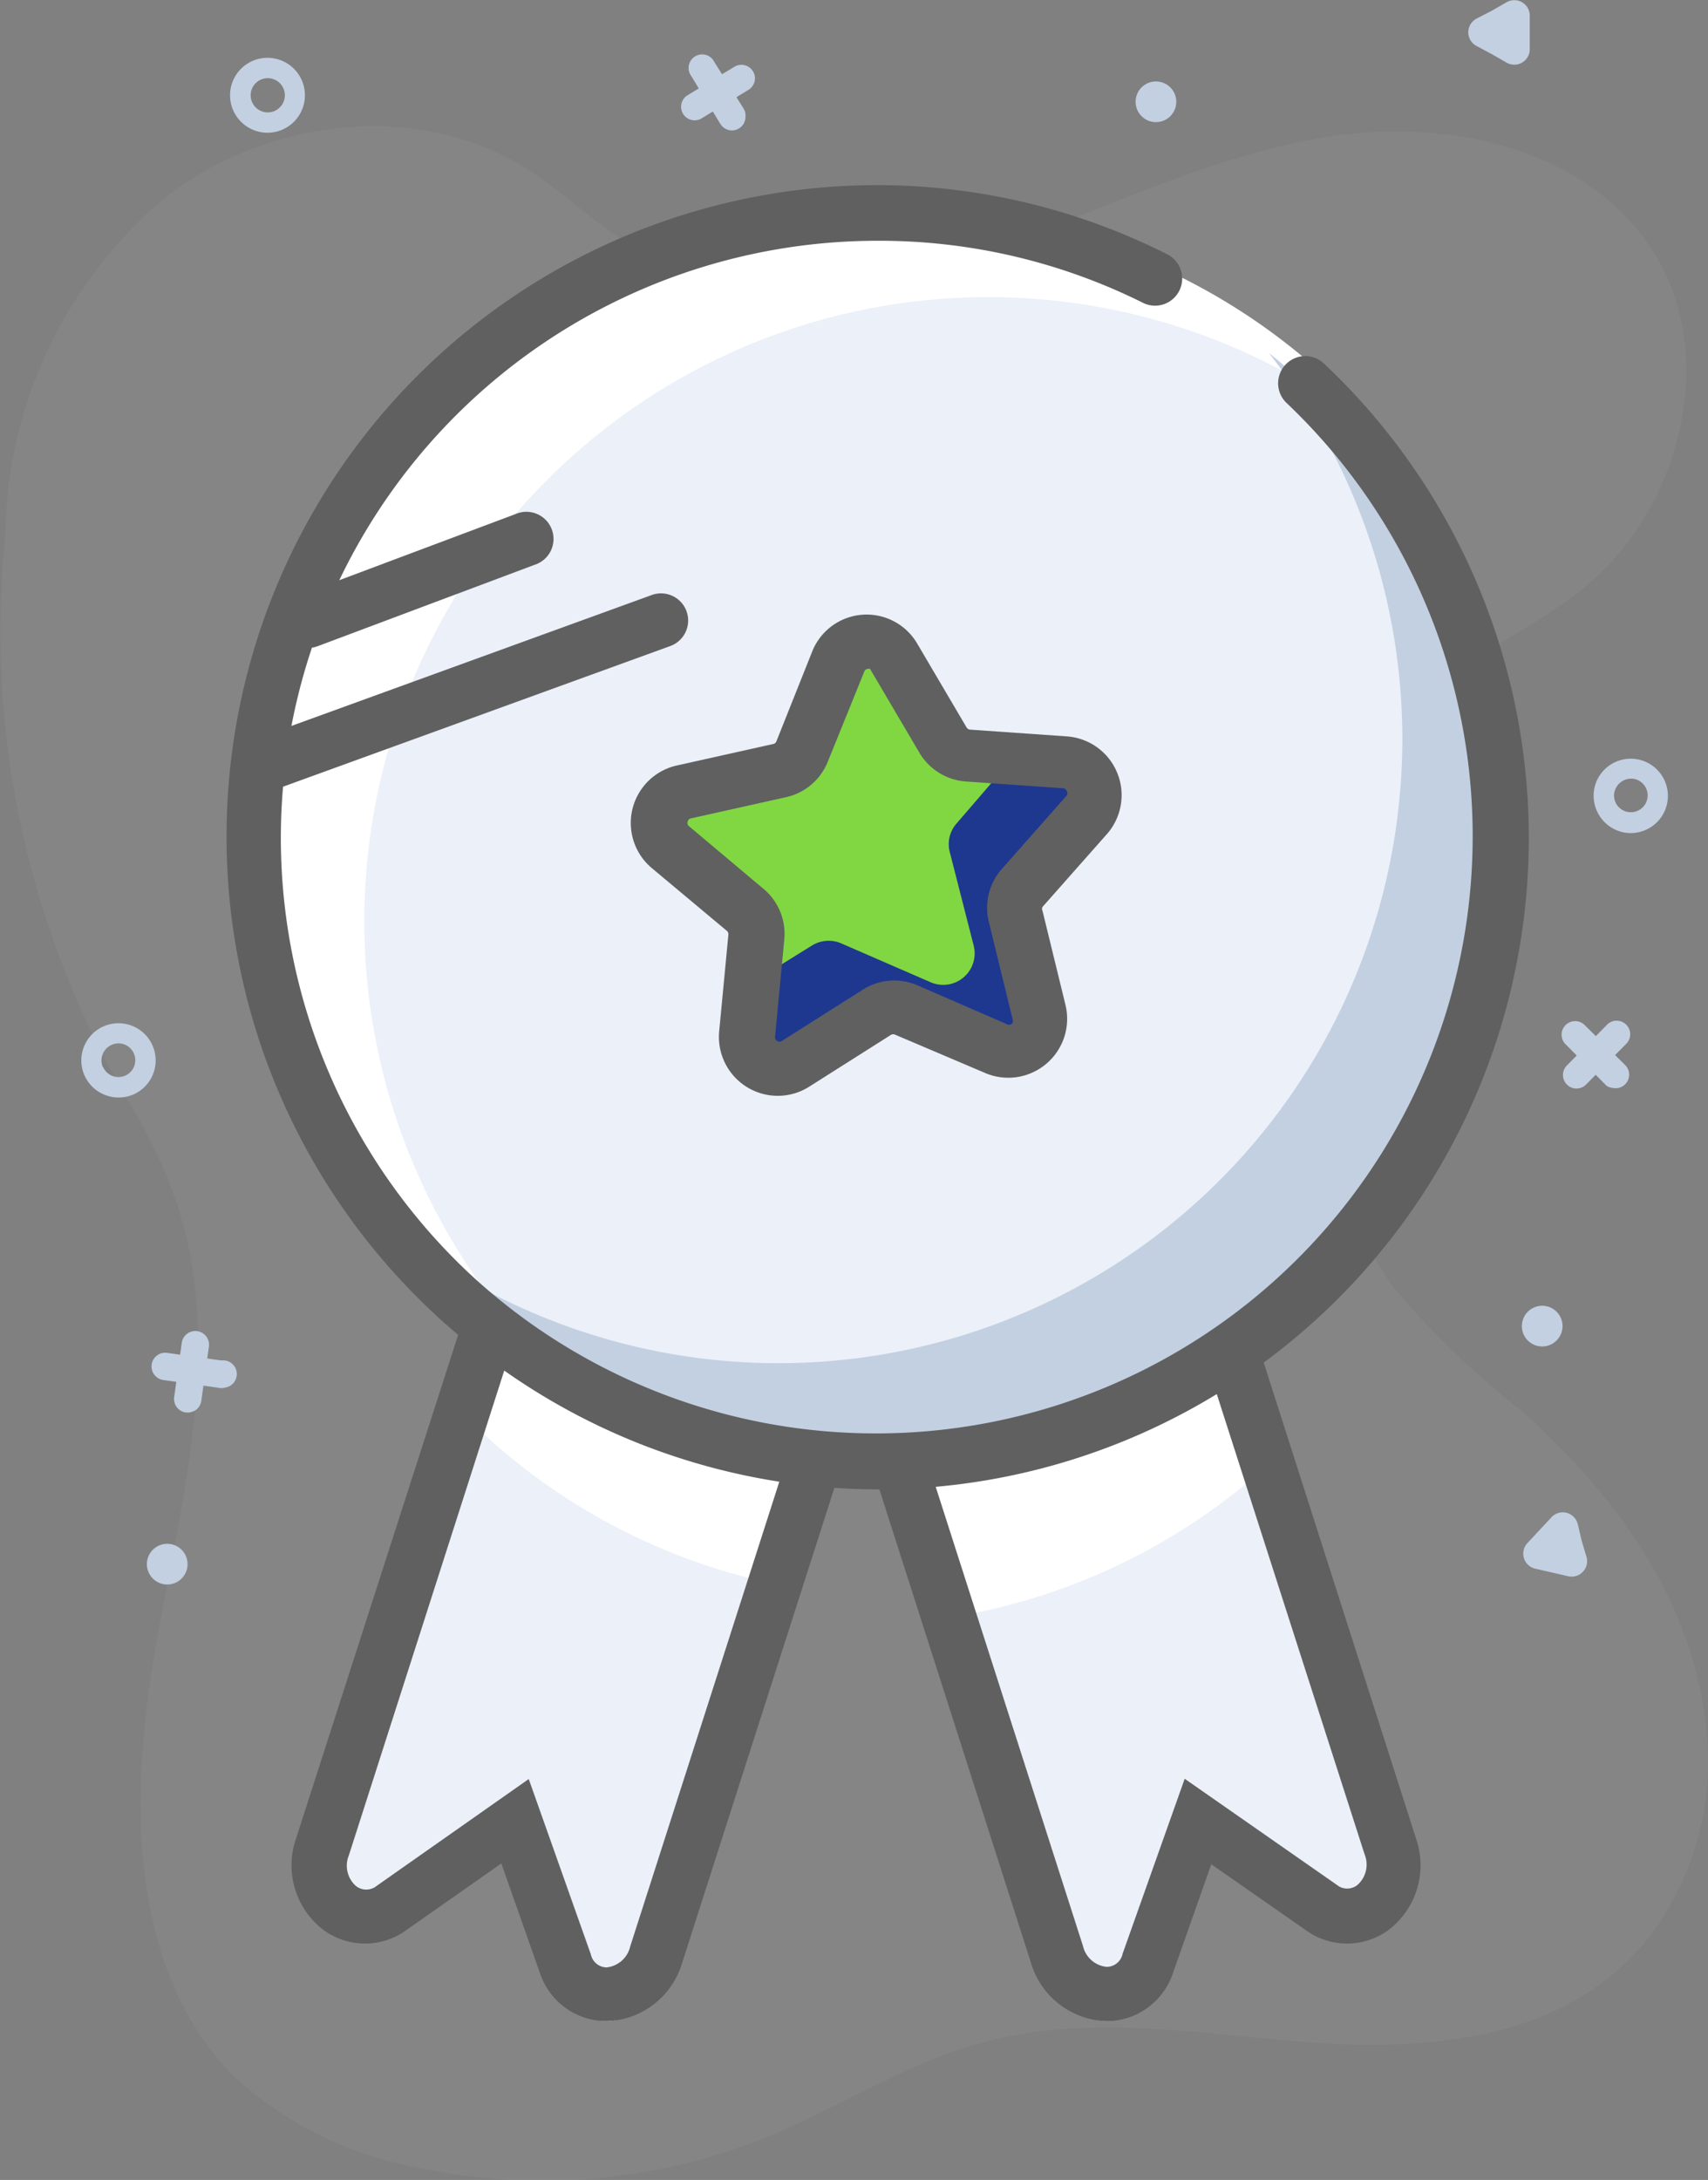<svg xmlns="http://www.w3.org/2000/svg" viewBox="0 0 62.96 80.31"><rect x="0" y="0" width="62.96" height="80.31" fill="#808080" stroke="none"/><defs><style>.cls-1{opacity:0.12;}.cls-2{fill:#aaa;}.cls-3{fill:#ebf0f9;}.cls-4{fill:#fff;}.cls-5{fill:#606060;}.cls-6{fill:#c2d0e1;}.cls-7{fill:#81d742;}.cls-8{fill:#1e388f;}</style></defs><title>Asset 310</title><g id="Layer_2" data-name="Layer 2"><g id="Layer_1-2" data-name="Layer 1"><g class="cls-1"><path class="cls-2" d="M.2,19.63A16.46,16.46,0,0,1,6.15,7.23c3.75-2.89,9.3-3.53,13.29-1C20.64,7,21.68,8,22.89,8.79c3.82,2.4,8.8,1.9,13.1.53S44.36,5.8,48.82,5.06s9.64.36,12.09,4.16,1.1,9.4-2.41,12.34c-3,2.5-7.34,3.66-9,7.18a12.4,12.4,0,0,0-.81,4.94c-.12,4.76-.13,9.92,2.69,13.76A31.75,31.75,0,0,0,56.12,52c3.67,3.29,6.71,7.55,6.84,12.68a10.64,10.64,0,0,1-1,4.74c-2.59,5.56-8.49,6.2-13.71,5.82-4-.3-8.11-1.06-12,0-2.82.75-5.31,2.4-8,3.5a22,22,0,0,1-12.71,1.14,13.68,13.68,0,0,1-7-3.46C4.72,72.46,4.78,66.16,5.73,60.72s2.53-11.12.8-16.36a18.84,18.84,0,0,0-1.7-3.62A34.09,34.09,0,0,1,.14,20.36Z"/></g><path class="cls-3" d="M24.2,73,36.11,35.83,23.83,31.89,11.91,69c-.57,1.78,1.09,3.23,2.54,2.22L19,68.11l1.85,5.21C21.43,75,23.62,74.77,24.2,73Z"/><path class="cls-3" d="M39,73,27,35.83l12.29-3.94L51.25,69c.57,1.78-1.09,3.23-2.54,2.22l-4.54-3.16-1.85,5.21C41.73,75,39.53,74.77,39,73Z"/><path class="cls-4" d="M46.7,54a22.84,22.84,0,0,1-11.76,5.6L30.58,46l4.53-14.14-4.53-1.45,7.75-2.49Z"/><path class="cls-4" d="M28,30.83,32.58,45,28.3,58.3a22.77,22.77,0,0,1-11.48-6.46l8-24.95,7.76,2.49Z"/><path class="cls-5" d="M22.36,74.46a2.59,2.59,0,0,1-2.47-1.81l-1.41-4L15,71.09a2.59,2.59,0,0,1-3.09,0,3,3,0,0,1-1-3.35L23.18,29.64l14.19,4.55L25.15,72.3a3,3,0,0,1-2.75,2.16Zm-2.87-8.92L21.78,72a.6.6,0,0,0,.58.48h0a1,1,0,0,0,.87-.77l1,.31-1-.31L34.86,35.48,24.47,32.15,12.86,68.35a1,1,0,0,0,.26,1.13.61.61,0,0,0,.76,0Z"/><path class="cls-5" d="M40.8,74.46h0A3,3,0,0,1,38,72.3L25.79,34.19,40,29.64,52.2,67.74a3,3,0,0,1-1,3.35,2.59,2.59,0,0,1-3.09,0l-3.46-2.41-1.41,4A2.59,2.59,0,0,1,40.8,74.46Zm-.88-2.77a1,1,0,0,0,.87.77.6.6,0,0,0,.59-.48l2.29-6.45,5.61,3.91a.6.6,0,0,0,.76,0,1,1,0,0,0,.26-1.13L38.68,32.15,28.3,35.48Z"/><line class="cls-6" x1="7.21" y1="49.5" x2="6.93" y2="51.54"/><path class="cls-6" d="M7.12,52a.5.5,0,0,0,.3-.39l.28-2a.5.5,0,1,0-1-.14l-.28,2a.5.5,0,0,0,.69.53Z"/><line class="cls-6" x1="6.05" y1="50.38" x2="8.09" y2="50.66"/><path class="cls-6" d="M8.29,51.12a.5.5,0,0,0-.13-1l-2-.28a.5.5,0,1,0-.14,1l2,.28A.49.49,0,0,0,8.29,51.12Z"/><path class="cls-6" d="M3.11,39.61a1.37,1.37,0,1,1,1.81.71A1.38,1.38,0,0,1,3.11,39.61Zm.69-.3a.62.62,0,1,0,.32-.82A.63.63,0,0,0,3.79,39.31Z"/><circle class="cls-6" cx="6.16" cy="57.63" r="0.75" transform="translate(-22.43 7.21) rotate(-23.46)"/><line class="cls-6" x1="59.56" y1="38.14" x2="58.11" y2="39.61"/><path class="cls-6" d="M58,40.09a.5.5,0,0,0,.47-.14l1.45-1.47a.5.5,0,1,0-.71-.7l-1.45,1.47a.5.5,0,0,0,.24.84Z"/><line class="cls-6" x1="58.1" y1="38.15" x2="59.57" y2="39.59"/><path class="cls-6" d="M59.45,40.08a.5.5,0,0,0,.46-.84l-1.47-1.45a.5.5,0,1,0-.7.71L59.22,40A.49.49,0,0,0,59.45,40.08Z"/><path class="cls-6" d="M58.78,29a1.37,1.37,0,1,1,1,1.65A1.38,1.38,0,0,1,58.78,29Zm.73.17a.62.62,0,1,0,.75-.47A.63.63,0,0,0,59.51,29.19Z"/><circle class="cls-6" cx="56.84" cy="48.85" r="0.75" transform="translate(-3.66 93.08) rotate(-76.84)"/><path class="cls-6" d="M58.16,56.15a.57.57,0,0,0-1-.22l-.43.46-.43.46a.57.57,0,0,0,.29.94l.61.14.61.14a.57.57,0,0,0,.67-.72l-.18-.6Z"/><line class="cls-6" x1="25.57" y1="3.95" x2="27.33" y2="2.88"/><path class="cls-6" d="M27.83,2.88a.5.5,0,0,1-.24.43L25.83,4.38a.5.5,0,0,1-.52-.85l1.76-1.07a.5.5,0,0,1,.76.43Z"/><line class="cls-6" x1="25.91" y1="2.54" x2="26.98" y2="4.3"/><path class="cls-6" d="M27.48,4.3a.5.5,0,0,1-.93.26L25.48,2.8a.5.5,0,1,1,.85-.52L27.41,4A.49.49,0,0,1,27.48,4.3Z"/><path class="cls-6" d="M11.24,3.5A1.38,1.38,0,1,1,9.86,2.13,1.38,1.38,0,0,1,11.24,3.5Zm-2,0a.63.63,0,1,0,.63-.62A.63.63,0,0,0,9.24,3.5Z"/><circle class="cls-6" cx="42.61" cy="3.75" r="0.75"/><path class="cls-6" d="M54.42,1.69a.57.57,0,0,1,0-1L55,.39l.54-.31a.57.57,0,0,1,.85.49V1.82a.57.57,0,0,1-.85.49L55,2Z"/><circle class="cls-3" cx="32.36" cy="30.87" r="23"/><path class="cls-4" d="M51.05,16.19A23,23,0,0,0,18.67,48.56,23,23,0,1,1,51.05,16.19Z"/><path class="cls-6" d="M55.36,30.88A23,23,0,0,1,14.45,45.28,23,23,0,0,0,46.77,13,22.9,22.9,0,0,1,55.36,30.88Z"/><path class="cls-5" d="M32.36,54.87A24,24,0,0,1,16.68,49q-.66-.57-1.27-1.18a24,24,0,0,1,17-41A23.77,23.77,0,0,1,43.05,9.38a1,1,0,0,1-.89,1.79,21.78,21.78,0,0,0-9.8-2.3A22,22,0,0,0,16.82,46.45q.56.56,1.17,1.08A22,22,0,0,0,47.43,14.85a1,1,0,1,1,1.37-1.46A24,24,0,0,1,32.36,54.87Z"/><path class="cls-7" d="M36.7,38.64l-3.29-1.43a1.16,1.16,0,0,0-1.08.08l-3,1.9a1.16,1.16,0,0,1-1.78-1.1l.34-3.57a1.16,1.16,0,0,0-.41-1L24.69,31.2a1.16,1.16,0,0,1,.5-2l3.5-.78a1.16,1.16,0,0,0,.83-.7l1.35-3.33A1.16,1.16,0,0,1,33,24.21l1.82,3.09a1.16,1.16,0,0,0,.92.57l3.58.25a1.16,1.16,0,0,1,.79,1.93l-2.38,2.69a1.16,1.16,0,0,0-.26,1.05l.87,3.48A1.16,1.16,0,0,1,36.7,38.64Z"/><path class="cls-8" d="M37.69,32.75a1.15,1.15,0,0,0-.25,1l.86,3.48a1.16,1.16,0,0,1-1.6,1.35L33.41,37.2a1.17,1.17,0,0,0-1.08.08l-3,1.9a1.16,1.16,0,0,1-1.78-1.1l.18-1.88,2.19-1.36A1.17,1.17,0,0,1,31,34.75l3.29,1.43a1.16,1.16,0,0,0,1.6-1.35L35,31.35a1.15,1.15,0,0,1,.25-1l2-2.32,2,.14a1.16,1.16,0,0,1,.79,1.93Z"/><path class="cls-5" d="M28.67,40.37A2.17,2.17,0,0,1,26.51,38l.34-3.57a.17.17,0,0,0-.06-.14L24.05,32A2.17,2.17,0,0,1,25,28.19l3.5-.78a.16.16,0,0,0,.12-.1L29.94,24a2.16,2.16,0,0,1,3.87-.29l1.82,3.09a.17.17,0,0,0,.13.08l3.58.25a2.17,2.17,0,0,1,1.47,3.59l-2.38,2.69a.16.16,0,0,0,0,.15L39.27,37a2.17,2.17,0,0,1-3,2.51L33,38.12a.17.17,0,0,0-.15,0l-3,1.9A2.16,2.16,0,0,1,28.67,40.37ZM32,24.64h0a.15.15,0,0,0-.14.1l-1.35,3.33a2.16,2.16,0,0,1-1.54,1.3l-3.5.78a.15.15,0,0,0-.12.12.15.15,0,0,0,.05.17l2.75,2.31a2.16,2.16,0,0,1,.76,1.87l-.34,3.57a.15.15,0,0,0,.08.16.15.15,0,0,0,.17,0l3-1.9a2.16,2.16,0,0,1,2-.15l3.29,1.43a.16.16,0,0,0,.17,0,.15.15,0,0,0,.05-.17L36.46,34a2.16,2.16,0,0,1,.48-2l2.38-2.69a.15.15,0,0,0,0-.17.15.15,0,0,0-.14-.1l-3.58-.25a2.17,2.17,0,0,1-1.71-1.06l-1.82-3.09A.15.15,0,0,0,32,24.64Z"/><path class="cls-5" d="M9.66,29.2a1,1,0,0,1-.34-1.94L24,21.93a1,1,0,1,1,.68,1.88L10,29.14A1,1,0,0,1,9.66,29.2Z"/><path class="cls-5" d="M11.36,23.87A1,1,0,0,1,11,21.94l8-3a1,1,0,1,1,.7,1.87l-8,3A1,1,0,0,1,11.36,23.87Z"/></g></g></svg>